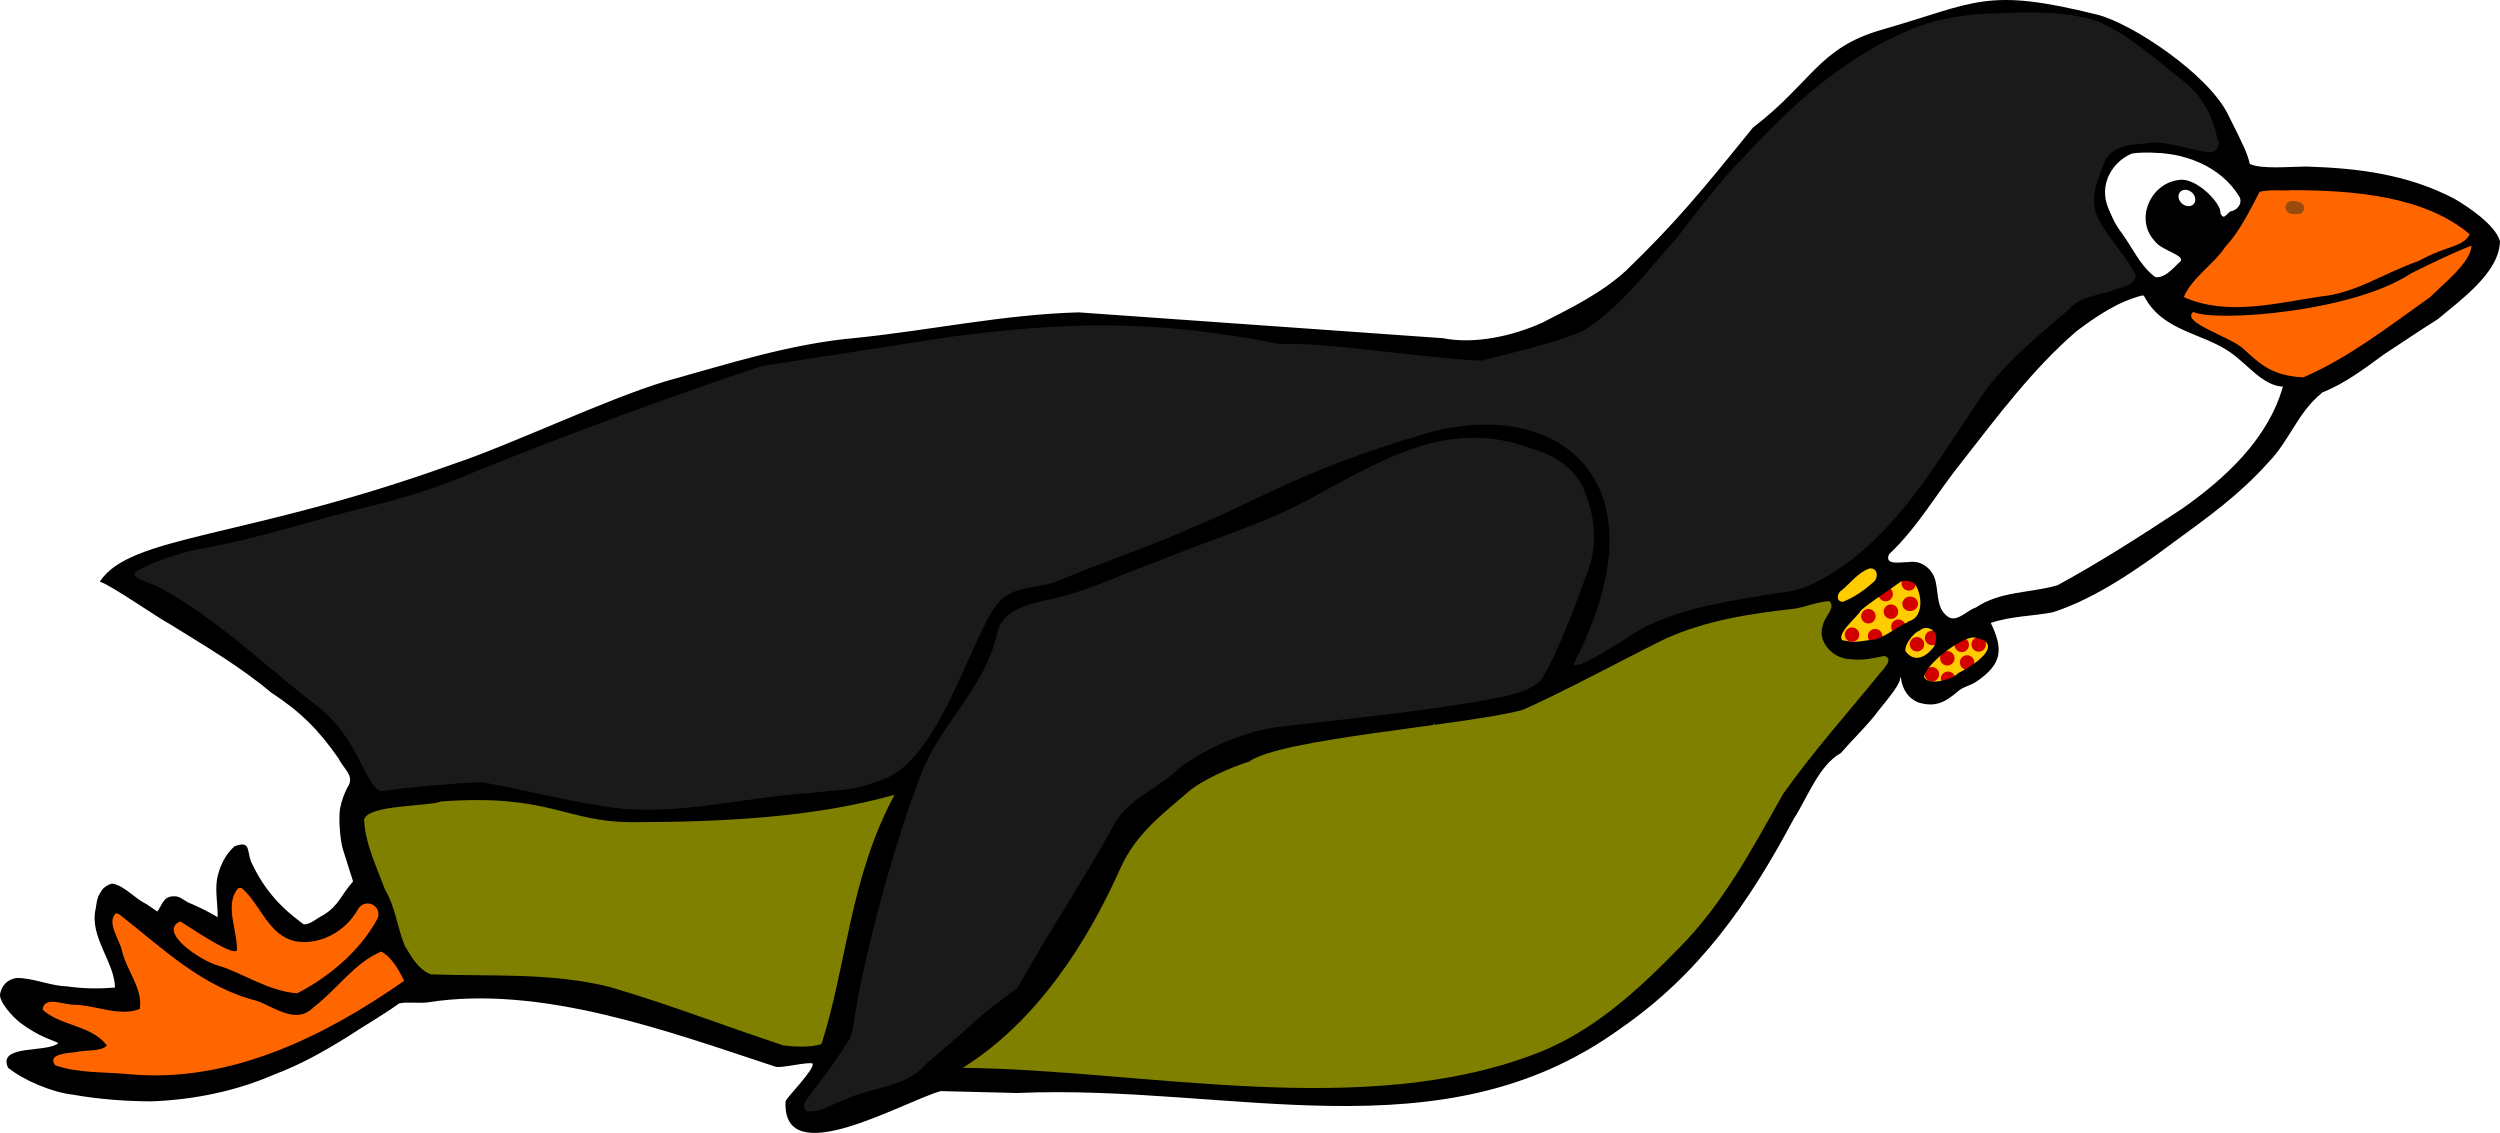 <?xml version="1.0" encoding="UTF-8" standalone="no"?>
<svg
   xmlns:dc="http://purl.org/dc/elements/1.1/"
   xmlns:cc="http://creativecommons.org/ns#"
   xmlns:rdf="http://www.w3.org/1999/02/22-rdf-syntax-ns#"
   xmlns:svg="http://www.w3.org/2000/svg"
   xmlns="http://www.w3.org/2000/svg"
   xmlns:xlink="http://www.w3.org/1999/xlink"
   xmlns:sodipodi="http://sodipodi.sourceforge.net/DTD/sodipodi-0.dtd"
   xmlns:inkscape="http://www.inkscape.org/namespaces/inkscape"
   id="svg2928"
   viewBox="0 0 3663.185 1660.043"
   version="1.1"
   inkscape:version="0.48.4 r9939"
   width="100%"
   height="100%"
   sodipodi:docname="penguin_gliding.svg">
  <sodipodi:namedview
     pagecolor="#ffffff"
     bordercolor="#666666"
     borderopacity="1"
     objecttolerance="10"
     gridtolerance="10"
     guidetolerance="10"
     inkscape:pageopacity="0"
     inkscape:pageshadow="2"
     inkscape:window-width="1366"
     inkscape:window-height="723"
     id="namedview112"
     showgrid="false"
     inkscape:zoom="0.96440783"
     inkscape:cx="3249.7942"
     inkscape:cy="1274.3544"
     inkscape:window-x="-4"
     inkscape:window-y="-6"
     inkscape:window-maximized="1"
     inkscape:current-layer="svg2928"
     fit-margin-top="0"
     fit-margin-left="0"
     fit-margin-right="0"
     fit-margin-bottom="0"
     showguides="true"
     inkscape:guide-bbox="true" />
  <defs
     id="defs2932">
    <filter
       id="filter4171"
       y="-2.455"
       width="2.241"
       height="5.909"
       x="-0.621"
       color-interpolation-filters="sRGB">
      <feGaussianBlur
         id="feGaussianBlur4173"
         stdDeviation="2.493" />
    </filter>
    <radialGradient
       id="radialGradient4233"
       gradientUnits="userSpaceOnUse"
       cy="146.98"
       cx="2460.1"
       gradientTransform="matrix(-0.024,-0.258,1.085,-0.103,2315.8,786.74)"
       r="181.64">
      <stop
         id="stop4215"
         stop-color="#fff"
         offset="0" />
      <stop
         id="stop4207"
         stop-color="#808080"
         offset="1" />
    </radialGradient>
    <radialGradient
       id="radialGradient4233-2"
       xlink:href="#linearGradient4203-9"
       gradientUnits="userSpaceOnUse"
       cy="226.12"
       cx="1229.1"
       gradientTransform="matrix(0.26,-0.487,0.895,0.479,1989.2,907.45)"
       r="181.64" />
    <linearGradient
       id="linearGradient4203-9">
      <stop
         id="stop4215-2"
         stop-color="#fff"
         offset="0" />
      <stop
         id="stop4207-8"
         stop-color="#808080"
         offset="1" />
    </linearGradient>
    <radialGradient
       id="radialGradient4296"
       xlink:href="#linearGradient4203-9"
       gradientUnits="userSpaceOnUse"
       cy="609.73"
       cx="1692.3"
       gradientTransform="matrix(0.131,0.255,-0.74,0.381,1829.2,-264.04)"
       r="239.15" />
    <radialGradient
       id="radialGradient4304"
       xlink:href="#linearGradient4203-9"
       gradientUnits="userSpaceOnUse"
       cy="99.169"
       cx="1756.6"
       gradientTransform="matrix(0.644,0.126,-0.035,0.181,618.09,-113.88)"
       r="168.39" />
  </defs>
  <path
     inkscape:connector-curvature="0"
     id="path2976"
     style="color:#000000;fill:#ffcc00;stroke:#000000;stroke-width:8.83"
     d="m 2799.859,842.416 c 19.441,12.229 29.525,61.596 -0.474,71.834 -30.037,28.687 -68.15,35.446 -102.719,27.741 -13.294,-15.531 19.55,-37.434 26.938,-50.92 18.03,-17.61 50.627,-48.73 76.252,-48.654 z"
     inkscape:transform-center-x="-238.30699"
     inkscape:transform-center-y="-737.50282" />
  <path
     inkscape:connector-curvature="0"
     id="path3913-4"
     d="m 2752.747,867.7 a 10.579,10.579 0 1 0 0.195,-0.643"
     style="color:#000000;fill:#d40000"
     inkscape:transform-center-x="-245.33808"
     inkscape:transform-center-y="-760.73912" />
  <path
     inkscape:connector-curvature="0"
     id="path3913-50"
     d="m 2786.693,852.073 a 10.579,10.579 0 1 0 0.195,-0.643"
     style="color:#000000;fill:#d40000"
     inkscape:transform-center-x="-279.28415"
     inkscape:transform-center-y="-776.36706" />
  <path
     inkscape:connector-curvature="0"
     id="path3913-689"
     d="m 2737.355,929.38 a 10.579,10.579 0 1 0 0.195,-0.643"
     style="color:#000000;fill:#d40000"
     inkscape:transform-center-x="-229.94538"
     inkscape:transform-center-y="-699.05779" />
  <path
     inkscape:connector-curvature="0"
     id="path2980"
     d="m 2828.93,918.008 c 24.807,7.462 0.179,41.557 -15.929,46.598 -31.073,9.543 -29.075,-32.27 -6.798,-38.649 6.698,-4.423 14.552,-7.927 22.729,-7.949 z"
     style="color:#000000;fill:#ffcc00"
     inkscape:transform-center-x="-296.88958"
     inkscape:transform-center-y="-689.16985" />
  <path
     inkscape:connector-curvature="0"
     id="path2978"
     d="m 2875.294,938.721 c 48.565,-25.087 47.787,29.562 15.913,38.079 -15.793,9.601 -88.555,60 -78.837,13.497 -6.791,-11.047 43.736,-45.32 62.923,-51.576 z"
     style="color:#000000;fill:#ffcc00"
     inkscape:transform-center-x="-344.95649"
     inkscape:transform-center-y="-660.23211" />
  <path
     inkscape:connector-curvature="0"
     id="path3913-3"
     d="m 2843.154,961.84 a 10.579,10.579 0 1 0 0.195,-0.643"
     style="color:#000000;fill:#d40000"
     inkscape:transform-center-x="-335.74489"
     inkscape:transform-center-y="-666.59699" />
  <path
     inkscape:connector-curvature="0"
     id="path3913-7"
     d="m 2820.584,985.237 a 10.579,10.579 0 1 0 0.195,-0.643"
     style="color:#000000;fill:#d40000"
     inkscape:transform-center-x="-313.17408"
     inkscape:transform-center-y="-643.20018" />
  <path
     inkscape:connector-curvature="0"
     id="path3913-71"
     d="m 2820.853,932.074 a 10.579,10.579 0 1 0 0.195,-0.643"
     style="color:#000000;fill:#d40000"
     inkscape:transform-center-x="-313.44328"
     inkscape:transform-center-y="-696.36334" />
  <path
     inkscape:connector-curvature="0"
     id="path3913-6"
     d="m 2771.458,915.516 a 10.579,10.579 0 1 0 0.195,-0.643"
     style="color:#000000;fill:#d40000"
     inkscape:transform-center-x="-264.04828"
     inkscape:transform-center-y="-712.9213" />
  <path
     inkscape:connector-curvature="0"
     id="path3913-68"
     d="m 2844.234,991.851 a 10.579,10.579 0 1 0 0.195,-0.643"
     style="color:#000000;fill:#d40000"
     inkscape:transform-center-x="-336.82458"
     inkscape:transform-center-y="-636.58674" />
  <path
     inkscape:connector-curvature="0"
     id="path3913-52"
     d="m 2872.081,967.955 a 10.579,10.579 0 1 0 0.195,-0.643"
     style="color:#000000;fill:#d40000"
     inkscape:transform-center-x="-364.67188"
     inkscape:transform-center-y="-660.48217" />
  <path
     inkscape:connector-curvature="0"
     id="path3913-0"
     d="m 2889.052,941.544 a 10.579,10.579 0 1 0 0.195,-0.643"
     style="color:#000000;fill:#d40000"
     inkscape:transform-center-x="-381.64326"
     inkscape:transform-center-y="-686.89488" />
  <path
     inkscape:connector-curvature="0"
     id="path3913-07"
     d="m 2864.316,942.123 a 10.579,10.579 0 1 0 0.195,-0.643"
     style="color:#000000;fill:#d40000"
     inkscape:transform-center-x="-356.90736"
     inkscape:transform-center-y="-686.31561" />
  <path
     id="path2940"
     d="m 2372.417,1508.514 c 117.39,-80.616 189.74,-184.499 256.066,-308.991 18.932,-28.571 36.489,-78.381 68.729,-95.996 16.221,-18.641 34.216,-35.929 49.939,-55.275 7.626,-11.034 35.629,-41.356 37.026,-53.678 -0.091,-0.958 0.275,-1.784 0.809,-1.835 0.534,-0.051 0.844,1.163 0.689,2.697 2.204,14.763 10.882,28.343 25.071,33.782 25.555,8.004 40.332,-0.795 58.992,-16.918 7.615,-6.341 17.317,-7.626 25.668,-13.138 38.038,-25.724 40.681,-47.034 21.643,-86.384 29.269,-10.071 60.522,-9.822 90.616,-15.533 62.591,-20.103 125.241,-63.615 177.95,-103.171 49.597,-36.147 95.846,-69.364 137.175,-115.475 33.308,-34.099 42.538,-72.643 79.648,-103.085 -0.045,-0.473 0.823,-0.945 1.929,-1.05 32.328,-13.174 60.559,-34.594 88.67,-55.116 26.447,-17.367 52.686,-35.083 79.446,-51.97 31.247,-26.828 89.709,-66.961 90.703,-114.149 -7.258,-24.016 -46.403,-50.061 -66.84,-62.027 -68.956,-35.939 -140.824,-44.826 -217.33,-47.194 -21.604,0.059 -65.512,4.339 -82.294,-3.727 -4.766,-17.616 -6.577,-21.704 -32.728,-73.879 -30.095,-58.881 -140.668,-132.524 -191.359,-145.062 -163.654,-40.465 -175.621,-17.949 -315.544,22.31 -92.819,26.708 -101.145,76.292 -188.673,143.444 -76.313,94.428 -113.098,139.076 -185.656,209.324 -36.79,33.406 -78.389,53.528 -122.651,76.3 -43.611,19.655 -98.933,32.071 -145.998,22.815 l -533.514,-37.826 c -109.948,3.005 -217.01,26.256 -326.424,37.429 -95.27,8.372 -186.245,37.771 -277.769,63.228 -88.194,26.361 -226.96,93.209 -313.952,122.182 -302.658,109.097 -472.382,103.327 -516.123,171.753 16.012,4.706 86.592,54.11 101.493,61.554 50.762,31.62 103.586,62.282 149.534,100.946 42.583,27.873 69.263,54.17 98.723,96.576 7.078,14.934 23.289,24.948 14.325,40.355 -5.126,8.319 -9.873,21.16 -11.99,32.429 -2.362,12.579 -0.58,42.589 3.471,58.434 l 15.471,48.965 c -17.577,19.474 -20.261,35.077 -44.243,49.71 -9.114,4.158 -17.175,12.914 -27.665,13.219 -2.312,-0.653 -25.644,-19.721 -30.354,-24.806 -18.497,-17.595 -34.031,-39.365 -44.946,-62.561 -10.056,-17.111 -0.106,-37.059 -26.456,-27.052 -13.809,11.797 -22.308,30.559 -25.731,48.202 -2.738,18.529 1.205,37.155 0.966,55.638 -13.793,-8.183 -28.381,-15.399 -43.273,-21.587 -7.481,-3.902 -12.58,-9.738 -21.49,-8.988 -15.099,0.095 -16.53,13.039 -23.684,22.315 -5.38,-3.601 -10.832,-7.673 -16.394,-11.242 -16.256,-7.535 -32.031,-27.057 -49.713,-29.687 -4.339,0.426 -12.254,5.366 -14.775,9.222 -6.472,9.898 -7.055,11.608 -9.422,27.674 -9.606,40.666 27.842,78.328 28.308,115.352 -26.144,2.153 -47.485,1.629 -70.73,-1.735 -24.622,-0.741 -48.466,-12.154 -72.987,-12.282 -12.964,1.698 -21.688,9.884 -24.596,23.075 -2.297,11.844 18.987,34.278 28.492,41.805 14.23,10.83 30.407,20.013 44.582,25.308 6.725,2.512 12.133,4.988 12.02,5.503 -16.217,14.21 -89.57,1.232 -73.438,35.887 23.497,19.016 65.84,36.391 95.344,39.485 35.952,6.52 76.889,9.663 113.965,9.795 61.785,-2.2 124.366,-14.714 181.172,-39.569 38.083,-14.233 73.259,-34.154 107.731,-55.589 25.141,-16.669 50.133,-30.654 75.017,-48.488 12.377,-2.343 25.364,0.043 40.798,-1.27 166.861,-26.837 354.832,42.924 510.37,94.089 8.217,2.698 46.16,-7.327 54.397,-4.704 3.876,7.675 -36.132,47.927 -39.505,55.136 -5.95,105.19 169.885,1.866 227.2,-14.645 l 111.689,2.776 c 314.338,-13.494 621.049,95.047 882.411,-93.029 z m -270.924,-447.43 c 0.142,1.045 -0.037,1.656 -0.399,1.356 -0.362,-0.299 -0.479,-1.155 -0.26,-1.901 0.664,-0.42 0.253,-0.605 0.659,0.544 z m 717.809,-69.351 c 3.859,-20.824 56.465,-59.242 73.806,-57.695 42.938,7.821 7.698,36.502 -24.198,52.472 -7.232,9.411 -44.96,19.07 -49.608,5.223 z m -25.361,-35.232 c -7.808,-5.179 8.106,-29.121 18.861,-32.428 10.248,-10.41 32.41,0.377 21.127,22.971 -7.681,11.208 -25.361,26.07 -39.989,9.457 z m -46.599,-19.314 c -17.402,0.347 -77.089,16.21 -45.879,-12.819 10.179,-25.529 52.048,-48.959 84.156,-72.424 31.352,-7.879 38.532,36.822 18.361,58.429 -6.428,-5.201 -36.734,21.09 -56.638,26.814 z m 91.455,-98.492 c -4.398,-7.333 -11.674,-14.354 -18.546,-17.896 -11.601,-5.979 -21.282,-14.474 -37.91,-8.479 -4.26,0.683 3.785,-8.513 4.989,-9.73 5.176,-3.6 7.735,-10.102 12.925,-13.503 82.14,-84.822 144.94,-182.588 221.055,-275.062 34.543,-32.906 60.964,-47.342 106.724,-61.965 42.624,29.166 79.901,47.862 120.117,73.991 27.733,17.953 52.342,25.465 74.951,49.789 -27.507,95.608 -114.332,161.01 -198.39,208.624 -30.252,21.018 -62.368,40.746 -94.52,59.152 -29.343,17.532 -63.891,15.717 -96.348,22.05 -22.754,4.591 -51.123,27.373 -73.041,35.337 l -13.257,-12.674 c -1.878,-14.393 -1.894,-37.014 -8.74,-49.629 z M 2458.835,374.376 c 25.638,-22.981 41.526,-53.181 59.275,-81.99 69.394,-90.043 152.142,-163.744 253.056,-218.231 51.851,-20.051 58.752,-26.506 113.81,-34.606 53.697,-2.553 146.186,-10.883 194.723,12.724 55.275,33.144 151.371,70.124 159.071,140.572 25.114,42.166 -24.506,19.834 -53.52,13.386 -21.921,-5.514 -28.151,-4.55 -50.661,-3.216 -22.384,1.326 -49.485,11.582 -56.252,30.965 -8.285,23.727 -27.364,58.342 -9.439,89.58 15.372,26.791 36.612,53.828 55.456,78.389 8.347,13.182 -65.719,26.21 -77.825,31.643 -43.981,32.982 -83.896,71.47 -123.498,109.61 -60.621,80.361 -102.885,166.996 -174.798,238.438 -269.446,250.865 -481.733,-206.896 -289.397,-407.267 z m 234.855,504.246 c 26.094,-24.509 44.172,-42.599 48.856,-40.228 13.626,13.42 -62.055,46.302 -48.856,40.228 z m 661.269,-333.088 c -23.206,-24.688 -73.321,-48.832 -101.784,-66.894 -30.184,-15.659 157.833,-10.296 217.916,-41.159 54.888,-18.608 96.298,-63.963 138.199,-57.683 -31.296,44.906 -86.369,79.157 -131.726,107.482 -22.698,10.932 -102.349,78.531 -122.607,58.233 z M 3309.813,442.387 c -44.776,13.314 -87.663,-8.869 -102.829,-7.185 -17.634,7.027 57.475,-65.429 65.733,-76.065 20.695,-28.13 31.669,-47.002 36.494,-62.76 l 3.416,-11.112 c 36.638,-0.59 73.412,-2.795 110.052,-0.849 59.002,6.717 134.89,21.879 178.124,64.763 -28.789,12.659 -57.951,26.851 -87.452,38.476 -58.664,44.333 -125.521,40.757 -203.53,54.732 z m -155.393,-46.449 c -21.891,-14.08 -34.183,-46.921 -49.973,-67.135 -39.736,-45.099 -13.327,-90.623 19.669,-103.923 39.692,-5.5 113.623,3.858 146.147,63.231 -1.442,6.919 -15.87,-3.382 -19.583,11.835 -3.377,-12.979 -34.922,-43.143 -53.954,-49.962 -26.731,-0.47 -72.588,26.121 -65.529,74.586 6.673,45.816 76.971,50.069 23.226,71.364 z"
     inkscape:connector-curvature="0"
     sodipodi:nodetypes="cccccsccccccccccccccccccscccccccccccccccccccccccccccccccccccscccccccccccccccsccccccccccccccccccccccccccccccccccccccccscccccccccccccccccccccccccccccccccscc"
     inkscape:transform-center-x="686.03381"
     inkscape:transform-center-y="-801.16049" />
  <path
     inkscape:connector-curvature="0"
     id="path3913-2"
     d="m 2703.495,927.279 a 10.579,10.579 0 1 0 0.195,-0.643"
     style="color:#000000;fill:#d40000"
     inkscape:transform-center-x="-196.08546"
     inkscape:transform-center-y="-701.15858" />
  <path
     inkscape:connector-curvature="0"
     id="path2968"
     d="m 3359.051,278.621 c 85.64,0.245 192.549,7.601 259.769,64.658 -10.298,19.506 -31.76,15.459 -74.476,38.931 -54.964,19.485 -91.877,47.177 -144.504,52.318 -65.447,9.76 -137.306,28.982 -200.016,0.723 11.621,-28.041 43.601,-47.519 60.861,-73.547 21.525,-23.349 35.9,-53.113 50.173,-80.558 14.796,-3.989 32.487,-1.132 48.187,-2.524 z"
     style="color:#000000;fill:#ff6600"
     inkscape:transform-center-x="-891.6964"
     inkscape:transform-center-y="-1266.8571" />
  <path
     inkscape:connector-curvature="0"
     id="path2970"
     d="m 3621.412,360.102 c -1.245,25.114 -43.365,57.561 -60.576,75.179 -59.609,42.21 -118.466,88.537 -185.776,117.663 -49.076,-2.344 -66.229,-22.623 -88.7,-42.558 -19.551,-17.345 -92.144,-38.603 -72.451,-53.326 30.495,15.047 232.802,0.958 318.896,-56.534 24.652,-12.327 71.162,-34.717 88.609,-40.424 z"
     style="color:#000000;fill:#ff6600"
     inkscape:transform-center-x="-898.35668"
     inkscape:transform-center-y="-1174.6585" />
  <path
     inkscape:connector-curvature="0"
     id="path2972"
     d="m 174.689,1339.625 c 62.671,49.185 121.949,107.059 201.458,126.786 26.338,9.472 58.22,35.593 83.541,9.294 33.808,-25.561 59.355,-64.66 98.734,-81.382 15.346,7.555 26.413,27.8 33.808,42.818 -116.32,81.411 -255.758,150.483 -402.447,136.905 -35.53,-3.49 -76.66,-1.304 -109.007,-13.23 -12.507,-16.682 19.636,-17.907 29.655,-19.095 13.47,-3.731 37.18,-0.277 46.201,-9.707 -21.885,-29.804 -67.721,-28.375 -94.054,-52.443 1.315,-21.735 33.093,-6.323 46.612,-7.411 30.859,0.653 65.879,17.949 95.585,6.286 5.086,-28.582 -18.938,-56.187 -25.73,-83.952 -3.109,-17.161 -24.008,-43.108 -9.041,-56.461 l 4.691,1.59 z"
     style="color:#000000;fill:#ff6600"
     inkscape:transform-center-x="2190.2236"
     inkscape:transform-center-y="-174.28432" />
  <path
     inkscape:connector-curvature="0"
     id="path2974"
     d="m 353.853,1301.128 c 27.919,23.186 38.494,68.912 78.633,78.015 36.785,6.503 73.691,-14.451 91.871,-46.446 10.345,-18.401 36.954,-5.522 28.557,13.884 -25.761,46.962 -70.111,84.346 -117.265,108.814 -40.137,-1.837 -85.808,-32.282 -114.482,-40.015 -28.674,-7.733 -90.399,-50.74 -56.994,-65.25 8.752,4.673 89.644,61.089 82.92,38.212 -0.361,-27.585 -17.922,-63.128 1.633,-86.727 1.636,-0.575 3.404,-0.751 5.12,-0.486 z"
     style="color:#000000;fill:#ff6600"
     sodipodi:nodetypes="ccccczccccc"
     inkscape:transform-center-x="2113.1026"
     inkscape:transform-center-y="-252.98017" />
  <path
     inkscape:connector-curvature="0"
     id="path2982"
     d="m 2740.892,832.844 c 11.681,0.068 11.375,15.556 3.36,20.825 -12.909,11.537 -27.882,21.952 -43.989,28.14 -10.079,0.017 -9.006,-12.837 -1.906,-16.59 13.221,-11.011 24.416,-26.608 41.104,-32.294 l 0.439,-0.042 0.993,-0.039 z"
     style="color:#000000;fill:#ffcc00"
     inkscape:transform-center-x="-203.80645"
     inkscape:transform-center-y="-773.85546" />
  <path
     inkscape:connector-curvature="0"
     id="path3774"
     d="m 3147.5,224.181 c 50.968,-2.366 107.46,19.365 134.208,64.758 4.623,10.661 -4.985,19.751 -13.326,20.722 -7.166,4.399 -9.401,13.501 -14.905,2.843 2.319,-13.829 -34.921,-52.208 -59.482,-48.95 -42.721,4.082 -66.29,57.238 -37.165,89.181 9.982,15.174 50.577,22.043 36.026,32.103 -8.584,8.423 -22.332,24.032 -35.082,20.985 -21.919,-16.287 -33.212,-43.19 -49.172,-64.8 -17.977,-23.828 -30.604,-58.161 -12.85,-85.631 10.277,-18.859 29.705,-32.232 51.753,-31.211 z"
     style="color:#000000;fill:#ffffff"
     inkscape:transform-center-x="-659.42659"
     inkscape:transform-center-y="-1322.0732"
     sodipodi:nodetypes="cccccccccccc" />
  <path
     inkscape:connector-curvature="0"
     id="path3776"
     d="m 3141.358,433.177 c 26.681,52.533 84.755,53.858 126.894,83.273 24.94,17.284 47.501,48.806 76.824,50.09 -21.882,76.891 -84.325,134.296 -147.864,178.978 -59.608,39.162 -119.779,77.979 -182.394,112.02 -39.907,11.607 -84.083,8.479 -119.668,32.684 -12.553,3.913 -24.911,19.507 -38.062,15.081 -19.578,-10.455 -16.498,-34 -20.702,-52.359 -3.465,-18.533 -20.881,-32.929 -40.032,-29.233 -9.592,-0.429 -36.017,5.601 -28.414,-11.55 42.29,-39.68 70.892,-91.061 107.085,-135.863 52.109,-66.52 103.23,-135.407 167.54,-190.961 29.061,-21.793 60.463,-43.265 95.86,-52.279 l 2.491,0.123 0.445,0.022 0,4e-5 z"
     style="color:#000000;fill:#ffffff"
     inkscape:transform-center-x="-538.20422"
     inkscape:transform-center-y="-961.60967" />
  <path
     id="path3778"
     d="m 2680.965,880.92 c 8.972,10.961 -7.648,22.382 -9.531,34.014 -10.381,25.739 16.205,52.126 41.938,50.969 16.094,2.247 32.305,-1.681 47.771,-4.82 14.383,4.343 -1.058,18.643 -5.986,24.869 -48.013,58.983 -98.934,115.894 -142.624,177.677 -44.595,79.24 -87.927,161.187 -153.031,226.258 -59.323,60.834 -123.851,120.076 -203.909,151.942 -255.512,100.96 -578.983,25.519 -844.964,22.839 111.32,-69.386 184.852,-188.725 230.954,-292.193 23.064,-51.763 63.414,-80.682 99.826,-112.382 19.854,-17.285 63.819,-36.535 88.596,-44.038 46.514,-33.824 311.274,-52.803 399.507,-75.366 41.468,-16.619 183.31,-91.961 210.716,-104.764 58.443,-26.483 122.528,-36.63 185.831,-43.62 18.57,-1.875 36.473,-11.094 54.885,-11.392 z"
     style="color:#000000;fill:#808000"
     inkscape:connector-curvature="0"
     sodipodi:nodetypes="cccccccccsscccccc"
     inkscape:transform-center-x="428.74852"
     inkscape:transform-center-y="-393.5984" />
  <path
     inkscape:connector-curvature="0"
     id="path3784"
     d="m 925.593,1204.72 c 138.737,-0.231 270.17,-7.576 385.24,-40.203 -65.44,120.444 -70.433,251.839 -107.076,365.132 -13.97,5.504 -42.834,4.341 -56.597,1.952 -85.993,-28.397 -168.101,-60.47 -255.018,-85.752 -85.315,-21.017 -173.754,-15.002 -260.89,-18.139 -17.915,-6.896 -28.806,-25.763 -38,-41.638 -11.291,-26.76 -13.664,-56.979 -28.985,-82.219 -12.222,-33.366 -29.118,-66.918 -30.76,-102.794 4.915,-22.184 95.307,-19.212 112.92,-26.755 159.566,-11.35 180.499,29.913 279.167,30.415 z"
     style="color:#000000;fill:#808000"
     sodipodi:nodetypes="ccccccccccc"
     inkscape:transform-center-x="1595.4564"
     inkscape:transform-center-y="-282.12608" />
  <path
     inkscape:connector-curvature="0"
     style="color:#000000;fill:#1a1a1a"
     d="m 2894.139,21.163 c 4.126,-0.383 8.209,-0.689 12.216,-0.939 l -0.034,-0.028 c 54.198,-2.154 113.297,-6.108 165.915,10.436 47.31,19.773 86.093,56.243 126.605,87.745 27.39,21.058 44.113,52.341 50.315,85.975 5.901,9.982 -3.22,20.904 -13.992,18.279 -32.379,-3.181 -63.386,-19.102 -96.352,-11.732 -21.018,0.336 -46.341,5.292 -55.378,27.071 -11.319,27.027 -23.921,59.724 -6.221,86.945 14.963,28.063 39.078,50.854 52.709,79.439 -3.158,15.524 -24.342,16.446 -36.34,21.937 -21.41,7.363 -46.109,8.214 -61.62,26.784 -42.131,35.855 -84.828,71.112 -119.198,114.365 -63.91,90.524 -117.594,193.705 -209.537,259.956 -28.62,19.893 -59.574,38.652 -95.326,41.095 -65.919,11.067 -133.159,19.291 -193.935,48.568 -9.08,1.651 -102.556,68.772 -108.228,55.974 142.706,-276.026 -30.127,-392.45 -216.931,-337.63 -186.805,54.821 -252.104,101.761 -339.221,136.392 -64.861,29.669 -140.042,53.833 -201.367,80.413 -37.296,12.435 -68.587,4.321 -92.509,40.011 -42.057,69.215 -83.581,221.633 -162.011,249.916 -47.103,18.122 -55.8,13.835 -105.238,19.786 -91.432,5.431 -181.755,30.415 -273.381,23.461 -71.119,-7.541 -138.735,-26.593 -208.958,-39.28 -47.903,2.025 -101.915,6.898 -148.951,13.192 -14.105,-7.866 -19.642,-27.141 -27.725,-39.778 -16.005,-33.373 -40.249,-69.28 -72.044,-90.348 -75.805,-59.938 -142.938,-125.2 -228.487,-170.993 -9.649,-4.09 -40.551,-11.95 -29.428,-21.002 19.714,-12.376 61.224,-25.762 83.392,-30.891 93.371,-16.152 161.487,-40.283 253.42,-63.128 51.113,-11.665 112.465,-31.087 160.493,-52.332 132.08,-53.359 283.991,-109.597 419.135,-154.378 l 275.874,-42.846 c 167.567,-21.626 299.272,-26.418 483.283,10.55 71.07,-2.904 200.107,19.642 295.409,24.422 51.197,-13.77 107.363,-25.383 150.031,-44.151 57.293,-37.296 91.983,-86.127 137.22,-136.824 26.024,-33.799 62.301,-82.133 93.042,-112.794 72.874,-79.942 155.134,-155.164 256.938,-194.767 26.262,-10.191 57.535,-16.188 86.416,-18.873 z"
     id="path3786"
     sodipodi:nodetypes="cccccccccccccccccczccccccccccccccccccccccccc"
     inkscape:transform-center-x="793.56806"
     inkscape:transform-center-y="-1028.7974" />
  <path
     style="color:#000000;fill:#1a1a1a"
     d="m 2248.085,658.542 c 33.831,9.803 65.93,32.469 76.105,67.644 14.445,36.833 16.089,78.43 0.769,115.287 -19.362,52.294 -38.161,105.539 -65.874,153.974 -20.827,21.555 -53.423,23.826 -81.194,30.243 -99.346,17.552 -199.785,27.245 -299.803,38.775 -54.298,6.704 -106.015,29.061 -150.073,60.918 -32.773,31.844 -72.716,43.064 -94.947,81.804 -44.624,81.427 -96.866,159.065 -141.925,240.074 -15.579,11.777 -31.159,23.554 -46.738,35.331 -36.317,32.721 -82.121,72.28 -87.192,76.202 -30.668,35.804 -78.808,32.836 -120.321,52.915 -17.502,5.826 -34.908,18.723 -53.905,16.792 -13.415,-8.823 4.492,-22.327 8.871,-31.228 16.423,-20.565 37.706,-50.225 51.357,-72.425 5.862,-6.792 9.499,-37.27 13.992,-64.265 20.669,-102.54 50.712,-213.74 88.105,-314.926 29.237,-86.304 99.066,-133.936 117.119,-223.281 9.329,-27.394 41.526,-36.478 66.898,-42.29 58.431,-10.629 111.83,-38.03 167.595,-57.872 63.905,-26.427 130.003,-46.854 192.631,-75.88 124.562,-63.422 223.261,-139.442 358.529,-87.792 z"
     id="path3792"
     inkscape:connector-curvature="0"
     sodipodi:nodetypes="cccccccccccccccccccccc"
     inkscape:transform-center-x="760.705"
     inkscape:transform-center-y="-496.10486" />
  <path
     inkscape:connector-curvature="0"
     id="path3913-06"
     d="m 2787.832,882.08 a 10.579,11.46 84.579 1 0 0.216,-0.645"
     style="color:#000000;fill:#d40000"
     inkscape:transform-center-x="-281.24502"
     inkscape:transform-center-y="-746.43722" />
  <path
     inkscape:connector-curvature="0"
     id="path3913-5"
     d="m 2727.494,900.201 a 10.579,10.579 0 1 0 0.195,-0.643"
     style="color:#000000;fill:#d40000"
     inkscape:transform-center-x="-220.08488"
     inkscape:transform-center-y="-728.23681" />
  <path
     inkscape:connector-curvature="0"
     id="path3913-9"
     d="m 2798.702,941.268 a 10.579,10.579 0 1 0 0.195,-0.643"
     style="color:#000000;fill:#d40000"
     inkscape:transform-center-x="-291.29355"
     inkscape:transform-center-y="-687.17266" />
  <path
     inkscape:connector-curvature="0"
     id="path3913-64"
     d="m 2760.511,893.522 a 10.579,10.579 0 1 0 0.195,-0.643"
     style="color:#000000;fill:#d40000"
     inkscape:transform-center-x="-253.10158"
     inkscape:transform-center-y="-734.91558" />
  <path
     style="opacity:0.79;fill:none;stroke:#5d3a17;stroke-width:17.6;stroke-linecap:round;stroke-linejoin:round;filter:url(#filter4171)"
     inkscape:connector-curvature="0"
     id="path4103"
     d="m 459.52,789.23 c 13.105,-1.57 9.976,-3.879 6.186,-2.685 -3.924,1.236 -6.186,2.685 -6.186,2.685 z"
     transform="matrix(-0.986,0.165,0.165,0.986,3690.177,-549.123)"
     inkscape:transform-center-x="-844.78772"
     inkscape:transform-center-y="-1326.8296" />
  <path
     inkscape:connector-curvature="0"
     id="path4175"
     d="m 3193.354,293.164 c 1.403,3.008 3.966,5.674 6.977,7.26 3.011,1.586 6.435,2.074 9.323,1.328 2.887,-0.746 5.204,-2.717 6.308,-5.367 1.104,-2.65 0.983,-5.947 -0.329,-8.977 -1.312,-3.031 -3.798,-5.76 -6.772,-7.431 -2.974,-1.671 -6.4,-2.264 -9.329,-1.615 -2.929,0.65 -5.327,2.534 -6.528,5.131 -1.201,2.597 -1.191,5.876 0.028,8.928"
     style="color:#000000;fill:#ffffff"
     inkscape:transform-center-x="-682.79102"
     inkscape:transform-center-y="-1349.0829"
     sodipodi:nodetypes="csssssssc" />
  <flowRoot
     style="font-size:40px;fill:#000000;font-family:Bitstream Vera Sans"
     id="flowRoot4308"
     xml:space="preserve"
     font-size="40px"
     transform="matrix(-0.996,0.094,0.094,0.996,3750.101,-523.255)"><flowRegion
       id="flowRegion4310"><rect
         id="rect4312"
         y="-441.32"
         width="937.59"
         x="-3151.9"
         height="478.77" /></flowRegion><flowPara
       id="flowPara4314" /></flowRoot>  <flowRoot
     style="font-size:40px;fill:#000000;font-family:Bitstream Vera Sans"
     id="flowRoot4316"
     xml:space="preserve"
     font-size="40px"
     transform="matrix(-0.996,0.094,0.094,0.996,3750.101,-523.255)"><flowRegion
       id="flowRegion4318"><rect
         id="rect4320"
         y="-471.25"
         width="1087.2"
         x="-3072.1"
         height="638.36" /></flowRegion><flowPara
       id="flowPara4322" /></flowRoot>  <flowRoot
     style="font-size:40px;fill:#000000;font-family:Bitstream Vera Sans"
     id="flowRoot4340"
     xml:space="preserve"
     font-size="40px"
     transform="matrix(-0.996,0.094,0.094,0.996,3750.101,-523.255)"><flowRegion
       id="flowRegion4342"><rect
         id="rect4344"
         y="1563.5"
         width="1406.4"
         x="-2942.4"
         height="538.62" /></flowRegion><flowPara
       id="flowPara4346" /></flowRoot>  
</svg>
